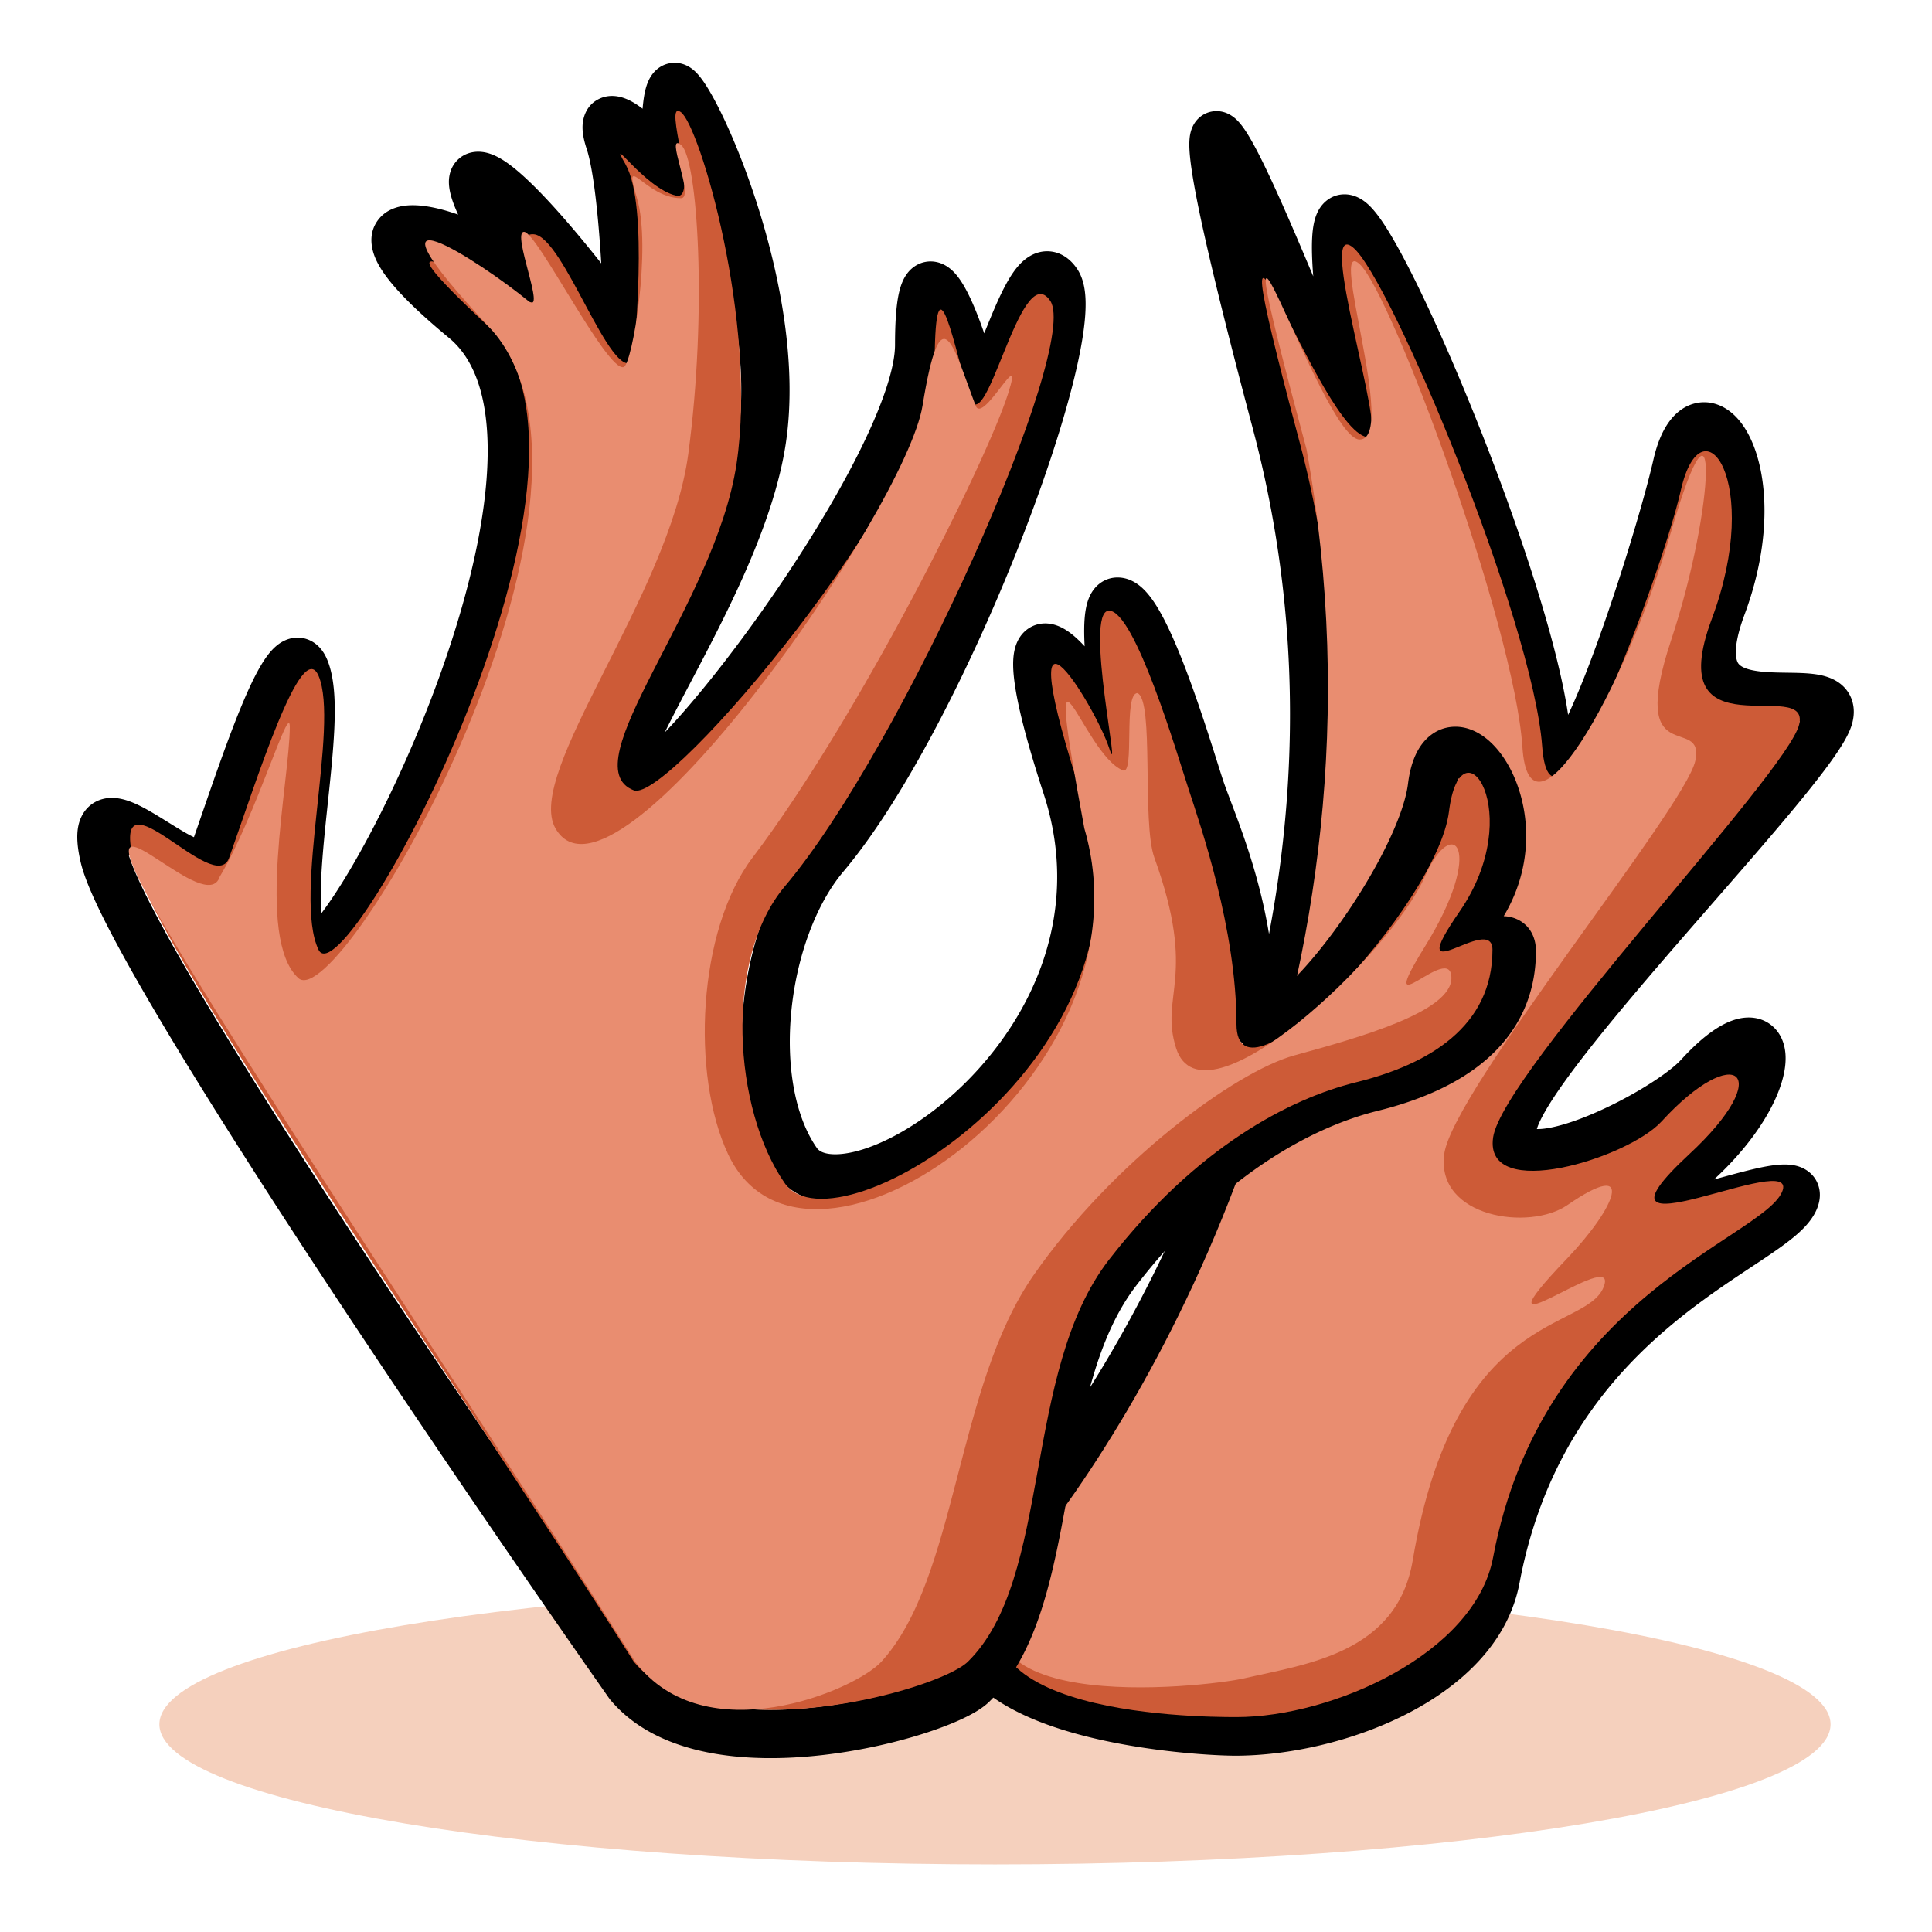 <?xml version="1.0" standalone="no"?><!DOCTYPE svg PUBLIC "-//W3C//DTD SVG 1.1//EN" "http://www.w3.org/Graphics/SVG/1.1/DTD/svg11.dtd"><svg t="1754960250964" class="icon" viewBox="0 0 1024 1024" version="1.1" xmlns="http://www.w3.org/2000/svg" p-id="2461" xmlns:xlink="http://www.w3.org/1999/xlink" width="32" height="32"><path d="M970.237 913.925c0 41.004-198.285 74.24-442.88 74.24s-442.88-33.236-442.88-74.24c0-41.001 198.285-74.24 442.88-74.24s442.88 33.239 442.88 74.24z" fill="#F5D0BD" p-id="2462"></path><path d="M641.452 59.295a14.006 14.006 0 0 1 8.571 0.607c3.482 1.382 5.786 3.866 6.799 5.015 2.447 2.767 4.831 6.636 6.986 10.491 2.281 4.081 4.78 9.016 7.398 14.479 7.404 15.447 16.33 36.293 24.845 56.589-0.589-7.503-0.876-14.51-0.591-20.198 0.136-2.673 0.407-5.402 0.94-7.941 0.492-2.332 1.413-5.596 3.482-8.55 2.378-3.397 6.766-6.886 12.992-6.792 4.518 0.069 8.041 2.056 10.294 3.722l0.888 0.691 0.852 0.727c4.255 3.802 8.43 10.061 12.191 16.356 4.36 7.296 9.283 16.635 14.508 27.336 10.463 21.435 22.438 48.998 33.889 78.108 11.453 29.117 22.456 59.971 30.94 87.997 6.815 22.513 12.173 43.753 14.7 60.982 2.926-6.239 6.049-13.614 9.244-21.76 15.14-38.597 30.943-91.42 35.922-113.364l0.315-1.344c1.62-6.669 3.863-12.518 6.892-17.221 3.203-4.972 7.967-9.659 14.636-11.374 7.007-1.802 13.432 0.351 18.199 3.817 4.572 3.32 8.041 8.056 10.621 13.053 10.168 19.689 12.6 54.994-2.332 95.04-6.723 18.025-4.378 24.215-3.374 25.759 1.037 1.59 4.058 3.633 12.861 4.495 4.012 0.392 8.282 0.466 12.91 0.532 4.332 0.061 9.347 0.113 13.742 0.625 3.924 0.456 10.161 1.516 15.068 5.586a18.284 18.284 0 0 1 6.067 9.449c0.996 3.766 0.707 7.398-0.031 10.499-0.829 3.484-2.547 6.938-4.219 9.864-1.784 3.123-4.055 6.561-6.636 10.189-5.166 7.26-12.045 15.936-19.919 25.446-15.752 19.016-36.204 42.217-56.338 65.375-20.255 23.296-40.228 46.602-55.437 66.255-7.611 9.838-13.85 18.529-18.284 25.7-4.152 6.717-5.942 10.883-6.474 12.887 4.623 0.148 12.628-1.523 23.096-5.476 10.678-4.032 22.221-9.769 32.177-15.711 10.235-6.106 17.697-11.779 21.005-15.404l1.956-2.102c9.756-10.309 19.338-17.533 28.329-19.725 5.21-1.27 11.848-1.17 17.495 3.19 5.44 4.204 7.268 10.317 7.68 15.127 0.804 9.326-2.9 20.396-8.794 31.014-5.768 10.388-14.418 21.773-26.112 33.047l-2.381 2.253-0.556 0.522c9.172-2.488 19.945-5.55 27.919-6.966 2.657-0.471 5.407-0.842 8.028-0.95 2.429-0.1 5.74-0.026 9.021 1.052 3.553 1.167 8.468 4.086 10.412 10.258 1.684 5.353 0.09 10.148-1.134 12.867-2.739 6.085-7.903 10.959-12.603 14.784-4.977 4.045-11.2 8.271-17.787 12.654-13.46 8.955-29.709 19.407-46.441 33.398-32.617 27.272-66.683 67.707-79.905 133.652l-0.612 3.159c-6.034 32.077-31.532 54.94-59.832 69.407-28.567 14.602-62.597 22.095-90.798 22.095-12.101 0-61.253-2.506-99.848-16.556-18.934-6.894-38.39-17.633-47.695-35.103-10.191-19.131-5.98-41.395 11.625-65.183l0.425-0.579 0.492-0.525c76.995-82.79 213.228-314.442 145.83-579.487l-1.628-6.267c-11.379-42.79-19.423-75.003-24.763-98.586-5.279-23.309-8.087-38.907-8.681-48.056-0.151-2.335-0.192-4.69 0.02-6.861 0.156-1.605 0.62-5.468 3.2-8.909a13.862 13.862 0 0 1 7.741-5.164z m80.62 90.842c0.379 3.986 0.829 8.215 1.344 12.593 0.829 7.066 1.769 14.272 2.673 21.189 0.899 6.876 1.766 13.507 2.429 19.251 0.653 5.647 1.162 10.888 1.26 14.845 0.046 1.843 0.033 4.216-0.361 6.433a15.828 15.828 0 0 1-1.915 5.307c-1.426 2.404-5.105 6.623-11.517 6.623a13.117 13.117 0 0 1-7.086-2.089 13.998 13.998 0 0 1-2.54-2.099 17.882 17.882 0 0 1-1.992-2.532 43.395 43.395 0 0 1-2.276-3.999c-1.413-2.765-3.154-6.546-5.087-10.929-3.896-8.824-8.97-20.977-14.515-34.289-3.423-8.215-7.03-16.878-10.67-25.549 4.503 18.235 10.071 39.89 16.855 65.398l1.7 6.536c70.139 275.796-70.779 515.602-151.355 602.639-14.001 19.141-12.959 30.413-9.234 37.409 4.646 8.717 16.271 16.678 33.859 23.081 34.452 12.544 80.115 15.012 91.09 15.012 24.276 0 54.298-6.589 79.148-19.292 25.116-12.838 42.404-30.508 46.323-51.341l0.678-3.5c14.659-73.057 52.754-118.267 88.579-148.221 16.305-13.635 32.22-24.164 44.8-32.497-1.989 0.532-4.009 1.07-6.049 1.59-5.681 1.444-11.622 2.79-16.704 3.323-2.514 0.264-5.448 0.399-8.33 0.003-2.578-0.356-7.314-1.428-10.947-5.519-4.26-4.792-4.342-10.542-3.405-14.502 0.852-3.607 2.714-6.828 4.508-9.423 3.686-5.34 9.795-11.832 18.253-19.702l2.056-1.943c10.074-9.713 17.091-19.113 21.489-27.036 1.242-2.235 2.225-4.265 3.003-6.083a94.239 94.239 0 0 0-6.582 6.339l-1.795 1.928c-5.914 6.479-16.023 13.701-26.798 20.129-11.052 6.595-23.956 13.033-36.252 17.674-11.763 4.442-24.881 7.992-35.561 6.948-5.542-0.543-12.319-2.516-17.183-8.292-5.02-5.96-5.842-13.366-4.89-20.019 1.052-7.365 5.399-15.7 10.196-23.46 5.11-8.264 11.96-17.761 19.809-27.904 15.713-20.306 36.137-44.122 56.364-67.384 20.344-23.401 40.451-46.203 55.941-64.906 7.744-9.349 14.157-17.462 18.775-23.956a124.142 124.142 0 0 0 3.781-5.606c-2.074-0.09-4.47-0.128-7.281-0.169-4.462-0.064-9.792-0.138-15.037-0.653-9.71-0.95-23.846-3.761-31.821-16.01-8.003-12.296-6.515-28.933 0.845-48.668 13.225-35.471 9.49-62.889 3.571-74.345-0.166-0.323-0.33-0.617-0.486-0.896-0.648 1.48-1.336 3.43-1.992 5.934l-0.474 1.946c-5.289 23.306-21.484 77.363-37.056 117.053-3.909 9.966-7.852 19.21-11.643 26.934-3.661 7.46-7.621 14.433-11.743 19.159-1.93 2.214-5.053 5.315-9.393 6.889a16.041 16.041 0 0 1-8.709 0.689 15.974 15.974 0 0 1-7.949-4.239c-3.523-3.415-5.112-7.882-5.972-11.128-0.96-3.615-1.554-7.872-1.905-12.6-1.17-15.8-6.653-39.398-14.963-66.86-8.238-27.213-18.995-57.4-30.262-86.042-11.267-28.646-22.976-55.565-33.07-76.25a500.559 500.559 0 0 0-6.531-12.92zM637.66 81.894l-0.018-0.023c-0.151-0.172-0.143-0.136 0.018 0.023z m18.327-6.034l-0.003 0.033a1.62 1.62 0 0 0 0.003-0.033z" fill="#000000" p-id="2463"></path><path d="M688.637 233.654c70.331 263.895-69.151 509.422-145.92 591.788-61.908 83.471 90.319 84.646 112.64 84.646 50.762 0 126.392-33.58 136.018-84.646 26.002-137.961 141.942-168.847 153.085-193.556 11.144-24.709-113.395 39.503-49.078-20.178 46.602-43.241 24.428-60.127-14.746-17.298-17.843 19.51-94.216 43.069-89.262 8.479 4.954-34.593 156.032-192.937 162.222-218.88 6.19-25.946-73.523 16.845-46.282-56.046 27.241-72.893-5.294-117.12-16.438-68.114-9.93 43.674-68.547 202.368-73.5 135.652-4.951-66.714-80.481-248.325-100.293-264.387-19.812-16.061 18.092 99.85 8.673 100.575-25.6 1.966-88.812-192-37.12 1.966z" fill="#CD5B37" p-id="2464"></path><path d="M692.48 238.088c51.2 284.16-83.709 509.018-149.765 588.8-60.157 85.76 97.772 67.039 116.485 62.72 33.28-7.68 81.316-13.256 89.597-62.72 22.374-133.637 91.533-120.707 101.12-144.64 9.59-23.936-74.545 42.45-19.2-15.36 25.418-26.55 37.12-53.76 0-28.16-20.042 13.821-69.54 6.628-65.28-26.88 4.262-33.51 127.793-183.511 133.12-208.64 5.327-25.132-36.239 6.605-12.8-64 23.439-70.607 25.6-145.92 0-57.6-25.718 88.73-75.164 170.24-78.84 114.463-4.262-64.622-69.253-240.54-86.3-256.1-17.047-15.557 20.5 92.997 0 92.997s-82.13-195.773-28.137 5.12z" fill="#E98D70" p-id="2465"></path><path d="M354.522 33.613c4.933-1.073 8.975 0.64 11.446 2.284l0.474 0.325 0.799 0.609c1.812 1.464 3.236 3.182 4.209 4.447 1.267 1.649 2.545 3.569 3.802 5.629 2.524 4.137 5.338 9.441 8.256 15.596 5.852 12.339 12.431 28.713 18.286 47.252 11.61 36.749 20.91 83.704 14.717 125.158-6.144 41.147-29.414 86.615-47.636 121.326-6.39 12.17-12.099 22.892-16.538 31.964 1.042-1.091 2.117-2.225 3.215-3.412 14.761-15.972 33.068-39.091 50.949-64.673 17.874-25.572 35.075-53.251 47.749-78.277 13.002-25.677 20.134-46.484 20.134-59.098 0-8.238 0.307-14.994 0.927-20.39 0.584-5.084 1.559-10.107 3.523-14.116 1.004-2.048 2.742-4.838 5.775-6.945a15.058 15.058 0 0 1 11.773-2.394c3.569 0.753 6.175 2.609 7.762 3.983 1.672 1.449 3.034 3.092 4.114 4.572 4.076 5.581 7.821 14.111 10.916 22.333 0.845 2.245 1.672 4.557 2.478 6.902l1.423-3.505c3.835-9.459 8.617-21.125 13.901-28.705 2.314-3.323 6.784-9.011 13.809-10.778a17.121 17.121 0 0 1 12.349 1.528c3.512 1.874 5.983 4.664 7.711 7.209 2.691 3.96 3.732 8.517 4.188 12.278 0.481 3.963 0.451 8.338 0.115 12.856-0.671 9.044-2.68 20.065-5.635 32.251-5.929 24.461-16.033 55.155-28.585 87.224-24.571 62.776-59.402 133.053-92.39 173.079l-1.567 1.882c-14.525 17.229-24.637 44.879-27.52 73.641-2.9 28.928 1.792 55.992 13.448 72.717 0.919 1.321 2.719 2.78 7.002 3.267 4.5 0.509 10.898-0.23 18.911-2.916 15.959-5.35 35.469-17.464 53.251-35.223 35.525-35.484 61.394-90.463 41.155-152.558-11.052-33.9-16.033-55.547-16.223-68.116-0.049-3.264 0.197-6.723 1.17-9.956 0.965-3.208 3.087-7.549 7.752-10.276 4.838-2.831 9.779-2.401 13.087-1.439 3.18 0.924 5.868 2.586 7.88 4.058 2.619 1.917 5.317 4.454 7.997 7.342-0.169-3.077-0.256-6.042-0.238-8.804 0.031-4.713 0.366-9.9 1.644-14.29 0.635-2.176 1.789-5.194 4.106-7.869 2.642-3.054 6.743-5.522 11.917-5.522l0.696 0.015c7.104 0.289 12.022 4.943 14.42 7.57 2.97 3.256 5.617 7.391 7.939 11.584 4.705 8.492 9.372 19.61 13.601 30.807 8.468 22.433 16.033 47.572 19.1 56.957 5.683 17.4 26.732 62.085 27.528 114.939 5.885-4.347 13.947-12.316 22.979-23.398 11.126-13.65 22.497-30.469 31.427-46.892 9.098-16.732 14.971-31.808 16.271-42.258 0.932-7.496 2.895-14.305 6.456-19.661 3.781-5.686 9.592-9.92 17.006-10.488 6.884-0.527 12.864 2.289 17.254 5.588 4.485 3.369 8.328 7.951 11.43 13.025 11.62 19.005 16.722 51.443-1.428 81.746 2.688 0.1 5.824 0.714 8.845 2.555 6.561 3.994 8.246 10.793 8.246 15.885 0 25.027-10.575 44.106-26.765 57.928-14.766 12.608-33.923 20.657-53.422 25.851l-3.904 1.001c-33.277 8.215-81.774 33.106-127.555 92.283-21.417 27.686-28.772 67.72-36.472 110.185-3.735 20.608-7.59 41.708-13.55 60.539-5.773 18.25-13.862 35.535-26.785 48.812l-1.265 1.272c-3.61 3.551-8.94 6.554-14.203 9.032-5.612 2.639-12.46 5.274-20.096 7.729-15.281 4.913-34.399 9.324-54.392 11.584-19.93 2.25-41.288 2.432-60.81-1.5-19.482-3.924-38.228-12.183-51.31-27.73l-0.364-0.43-0.323-0.461c-44.07-62.825-110.889-160.202-168.128-248.177-28.613-43.976-54.907-85.719-74.788-119.672-9.935-16.965-18.345-32.115-24.66-44.698-5.768-11.492-10.25-21.722-12.262-29.489l-0.369-1.523c-1.503-6.671-2.319-13.263-1.114-18.931 0.648-3.054 2.028-6.538 4.867-9.472 2.964-3.064 6.605-4.58 10.045-5.082 5.949-0.865 11.597 1.26 15.073 2.788 3.981 1.751 8.146 4.157 11.93 6.456 7.739 4.692 14.008 8.896 19.328 11.402 7.073-20.25 16.238-47.767 24.717-68.39 4.541-11.046 9.492-21.673 14.477-28.196 1.318-1.725 2.957-3.597 4.946-5.181 1.905-1.521 4.995-3.474 9.114-3.922 4.675-0.507 8.883 1.114 11.988 3.804 2.729 2.365 4.321 5.274 5.292 7.544l0.379 0.924c3.802 9.667 4.06 22.848 3.525 35.282-0.584 13.489-2.324 29.074-3.907 44.058-1.61 15.247-3.064 29.96-3.295 42.614a141.061 141.061 0 0 0 0.238 11.904c3.338-4.388 7.212-10.053 11.476-16.942 14.72-23.762 32.443-59.228 47.178-97.894 14.766-38.751 26.214-79.887 28.946-115.133 2.747-35.441-3.561-60.987-19.103-74.452l-0.745-0.632c-10.829-8.945-19.177-16.64-25.37-23.232-6.054-6.444-10.629-12.436-13.222-18.004-2.417-5.197-4.659-13.711 0.904-21.204 4.961-6.682 12.833-7.744 17.208-7.89 7.534-0.253 16.64 1.859 25.285 4.948a93.919 93.919 0 0 1-2.084-4.92c-1.326-3.436-3.028-8.481-2.785-13.368 0.133-2.632 0.927-7.119 4.69-10.77 3.745-3.63 8.266-4.378 11.523-4.257l0.632 0.033 1.111 0.118c5.507 0.75 10.388 3.917 13.553 6.203 3.991 2.885 8.269 6.687 12.544 10.862 8.599 8.394 18.232 19.32 27.187 30.172a660.285 660.285 0 0 1 9.49 11.773c-0.059-0.947-0.11-1.894-0.172-2.849-0.735-11.392-1.718-23.237-3.016-33.708-1.242-10.043-2.691-18.084-4.242-23.181l-0.31-0.978c-1.295-3.899-2.307-8.105-2.171-12.132 0.138-4.032 1.751-11.116 9.062-14.467 5.934-2.721 11.576-0.855 14.001 0.12 3.028 1.221 5.865 3.052 8.276 4.877l0.474 0.366c0.2-2.317 0.451-4.531 0.788-6.538 0.466-2.778 1.388-7.337 3.878-11.034 1.364-2.022 4.265-5.356 9.275-6.446z m10.985 51.374c0.005 2.98 0.003 5.647-0.041 7.473-0.028 1.114-0.074 2.322-0.174 3.405-0.051 0.52-0.136 1.295-0.31 2.14-0.036 0.187-0.489 2.888-2.394 5.46-1.096 1.48-4.093 4.787-9.37 5.202-5.233 0.41-8.689-2.35-9.974-3.584a13.604 13.604 0 0 1-2.03-2.504c1.219 10.437 2.143 21.786 2.836 32.502 1.459 22.574 1.946 42.88 2.056 46.771 0.02 0.282 0.033 0.579 0.033 0.891 0 0.077 0.003 0.264-0.003 0.461a12.659 12.659 0 0 1-0.274 2.391c-0.046 0.212-0.292 1.439-0.97 2.862a12.831 12.831 0 0 1-3.205 4.191c-2.488 2.14-7.035 4.186-12.311 2.468a12.8 12.8 0 0 1-8.366-8.73 58.417 58.417 0 0 0-1.536-2.496c-1.664-2.583-4.096-6.1-7.132-10.291-6.057-8.358-14.241-19-22.899-29.491-0.998-1.211-2.002-2.412-3.003-3.607 0.156 0.312 0.31 0.607 0.443 0.888 0.415 0.881 1.398 2.964 1.82 5.235 0.128 0.681 0.302 1.853 0.228 3.292a13.164 13.164 0 0 1-2.255 6.748 12.987 12.987 0 0 1-8.896 5.545 13.258 13.258 0 0 1-6.147-0.584 15.524 15.524 0 0 1-4.198-2.24 26.706 26.706 0 0 1-2.099-1.743 78.433 78.433 0 0 1-4.14-4.142c-1.917-2.04-4.846-4.393-8.666-6.81a91.976 91.976 0 0 0-12.529-6.556 91.105 91.105 0 0 0-10.604-3.848c0.589 0.658 1.219 1.352 1.9 2.074 5.215 5.553 12.69 12.498 23.014 21.025l1.216 1.029c25.185 21.798 30.748 58.435 27.853 95.767-2.995 38.676-15.347 82.386-30.546 122.273-15.232 39.972-33.649 76.931-49.339 102.259-7.741 12.498-15.263 22.899-21.791 29.358-2.975 2.941-7.227 6.6-12.344 8.105-2.883 0.847-6.94 1.262-11.164-0.561-4.275-1.846-6.81-5.161-8.192-8.049-4.943-10.317-5.824-24.374-5.581-37.76 0.251-13.942 1.838-29.737 3.43-44.838 1.626-15.37 3.251-29.983 3.789-42.476 0.01-0.197 0.013-0.392 0.02-0.586l-0.486 1.17c-8.998 21.891-18.616 51.379-26.284 72.963l0.003 0.003c-1.121 3.162-3.046 6.349-6.157 8.822-3.128 2.488-6.636 3.599-9.83 3.917-5.775 0.573-11.274-1.362-15.058-2.995-7.736-3.341-17.155-9.613-23.675-13.571-0.689-0.417-1.354-0.812-1.997-1.19 1.452 4.846 4.685 12.518 9.984 23.073 5.97 11.894 14.075 26.519 23.872 43.251 19.584 33.446 45.629 74.803 74.153 118.641 56.876 87.414 123.305 184.241 167.268 246.925 8.082 9.38 20.547 15.534 36.452 18.739 16.077 3.238 34.588 3.226 52.884 1.157 18.23-2.061 35.692-6.095 49.434-10.511 6.874-2.212 12.649-4.462 17.032-6.523 2.189-1.032 3.917-1.964 5.204-2.755 0.637-0.394 1.119-0.722 1.464-0.978 0.328-0.246 0.471-0.379 0.484-0.392l0.876-0.878c8.963-9.211 15.506-22.211 20.716-38.674 5.379-17.001 8.975-36.447 12.769-57.382 7.365-40.614 15.396-87.652 41.411-121.28 49.088-63.452 102.438-91.791 141.67-101.476l3.517-0.901c17.431-4.652 32.545-11.366 43.32-20.564 8.678-7.409 14.689-16.517 16.876-28.234-0.919 0.374-1.892 0.771-2.839 1.134-1.951 0.748-5.542 2.104-9.101 2.348-1.774 0.12-5.627 0.146-9.421-2.291-4.603-2.957-6.292-7.601-6.528-11.259-0.2-3.116 0.568-5.839 1.172-7.583 0.671-1.933 1.595-3.907 2.627-5.857 2.071-3.907 5.158-8.794 9.313-14.825l0.707-1.047c14.546-22.016 10.588-45.394 3.08-57.674-1.295-2.115-2.565-3.671-3.651-4.751-0.448 1.393-0.914 3.369-1.252 6.095-1.905 15.304-9.654 33.797-19.185 51.325-9.7 17.836-21.965 35.971-34.076 50.831-11.694 14.349-24.581 27.331-35.75 32.909-5.14 2.57-14.666 5.88-23.268-0.082-8.064-5.591-9.375-15.455-9.375-22.52 0-48.814-19.264-88.566-26.289-110.072-3.346-10.237-10.522-34.148-18.719-55.862-1.06-2.806-2.125-5.532-3.182-8.156 0.243 2.145 0.499 4.314 0.773 6.479 0.668 5.299 1.388 10.437 2.04 15.04 0.643 4.534 1.239 8.684 1.626 11.776 0.192 1.533 0.358 3.018 0.451 4.26 0.044 0.607 0.09 1.37 0.082 2.158 0 0.187 0.051 2.491-0.863 4.956-0.292 0.788-2.199 5.975-8.269 7.869-6.751 2.104-11.517-1.876-12.488-2.749a13.796 13.796 0 0 1-2.488-3 16.632 16.632 0 0 1-0.84-1.559c-0.64-1.352-1.219-3.011-1.702-4.472-0.609-1.848-2.028-5.023-4.285-9.19a170.373 170.373 0 0 0-7.908-13.061 180.966 180.966 0 0 0-2.189-3.215l0.174 0.768c2.383 10.076 6.131 23.206 11.612 40.02 24.128 74.028-7.396 138.642-47.404 178.601-19.988 19.965-42.78 34.537-63.209 41.382-10.179 3.412-20.498 5.148-29.926 4.081-9.646-1.093-18.988-5.266-25.119-14.062-16.548-23.744-21.133-57.879-17.92-89.91 3.226-32.202 14.612-65.28 33.418-87.588l1.439-1.728c30.282-36.762 63.921-103.903 88.251-166.065 12.288-31.393 21.975-60.938 27.546-83.922 1.07-4.411 1.971-8.527 2.708-12.324l-0.54 1.329c-3.681 9.08-8.044 20.362-12.252 26.79-1.121 1.71-2.76 3.932-4.992 5.768-2.173 1.782-6.697 4.603-12.708 3.476-5.842-1.096-9.088-5.194-10.557-7.578-1.375-2.227-2.301-4.7-2.98-7.014l-0.279-0.98a299.41 299.41 0 0 0-3.599-12.221c-2.23 18.03-11.1 40.159-22.346 62.367-13.368 26.401-31.26 55.135-49.605 81.375-18.332 26.23-37.366 50.324-53.13 67.384-7.823 8.466-15.199 15.588-21.519 20.375-3.103 2.35-6.525 4.582-10.03 5.99-2.964 1.193-9.275 3.128-15.598-0.33-9.334-5.102-9.754-14.95-9.183-20.173 0.617-5.645 2.801-11.937 5.33-18.002 5.146-12.339 13.816-28.475 22.853-45.688 18.637-35.494 39.593-77.097 44.987-113.206 5.345-35.802-2.66-78.369-13.809-113.664-3.814-12.083-7.936-23.114-11.876-32.481z m-32.256 319.793v0.003-0.003z" fill="#000000" p-id="2466"></path><path d="M335.921 880.75c-77.309-122.982-254.548-377.58-265.523-426.145-10.972-48.566 43.433 21.427 51.059 0 14.546-40.87 38.4-117.371 47.378-96.42 11.223 26.189-13.714 116.657 0 145.224 13.716 28.57 167.478-257.536 89.777-330.601-65.331-61.44-11.981-23.491 19.146-13.412 25.6 8.292-11.09-36.419 5.12-35.228 16.049 1.178 40.96 79.36 53.025 67.203-0.179-5.806 8.41-81.935-4.385-104.323-10.24-17.92 10.225 12.854 26.88 16.64 12.703 2.885-7.516-51.423 2.46-44.28 9.976 7.142 40.763 111.368 29.54 186.36-11.22 74.99-88.32 160-54.477 173.125 18.54 7.191 159.437-161.149 159.437-223.045 0-61.901 8.893-19.786 17.623 12.355 8.727 32.138 27.43-72.612 43.64-48.804 16.21 23.808-78.277 236.567-140.623 310.369-32.42 38.377-27.43 118.157 0 157.44 27.433 39.281 201.874-68.831 158.72-200.96-43.151-132.129 5.594-52.588 13.076-29.97 7.48 22.615-13.716-72.612 0-72.612 13.714 0 36.16 76.183 42.394 95.227 6.234 19.046 25.17 73.838 25.17 123.835 0 49.994 106.406-62.646 112.64-112.64 6.236-49.997 41.743 0.709 5.583 53.084-31.542 45.688 17.457 0 17.457 20.237 0 40.63-33.667 60.708-72.32 70.231-35.261 8.686-84.79 34.522-130.924 94.039-46.136 59.517-29.926 169.029-74.813 213.071-15.555 15.263-135.913 48.806-177.06 0z" fill="#CD5B37" p-id="2467"></path><path d="M72.957 464.645c25.603 53.76 186.803 294.29 263.68 416.105 36.943 48.804 116.526 15.26 130.493 0 40.305-44.045 39.283-145.385 80.707-204.902 41.426-59.52 106.578-107.794 138.24-116.48 34.708-9.523 83.2-23.148 83.2-40.963 0-20.237-42.401 29.048-14.08-16.637 32.468-52.378 14.807-70.968 0-37.123-17.92 40.963-117.627 135.547-131.84 90.883-8.96-28.16 11.52-37.123-11.52-100.925-6.743-18.67 0-83.395-8.96-87.235-7.68 0-1.28 43.52-7.68 40.96-21.906-8.763-43.52-93.44-20.48 30.72 38.748 132.129-147.2 261.12-188.792 172.733-19.743-41.953-16.197-118.802 12.91-157.179 55.98-73.802 123.827-209.364 135.47-245.955 8.96-28.163-13.271 16.64-17.188 6.4-11.817-30.899-18.214-61.094-28.16 0-8.96 55.04-163.84 277.76-194.56 224-16.64-29.12 60.324-123.41 70.4-198.4 10.076-74.993 5.117-156.698-3.84-163.84-8.957-7.142 7.491 28.221 0 28.224-19.2 0-31.188-26.189-23.35 0 7.836 26.189-2.488 88.225-7.066 89.533-8.96 2.56-45.908-71.68-52.785-71.68s12.326 44.954 2.084 36.511c-24.067-19.84-98.086-68.511-18.726 15.969 76.8 89.6-80.64 363.52-102.989 343.04-22.935-21.02-4.531-105.06-4.531-133.12 0-14.08-17.92 47.36-37.12 79.36-6.848 21.427-64.824-44.741-43.517 0z" fill="#E98D70" p-id="2468"></path></svg>